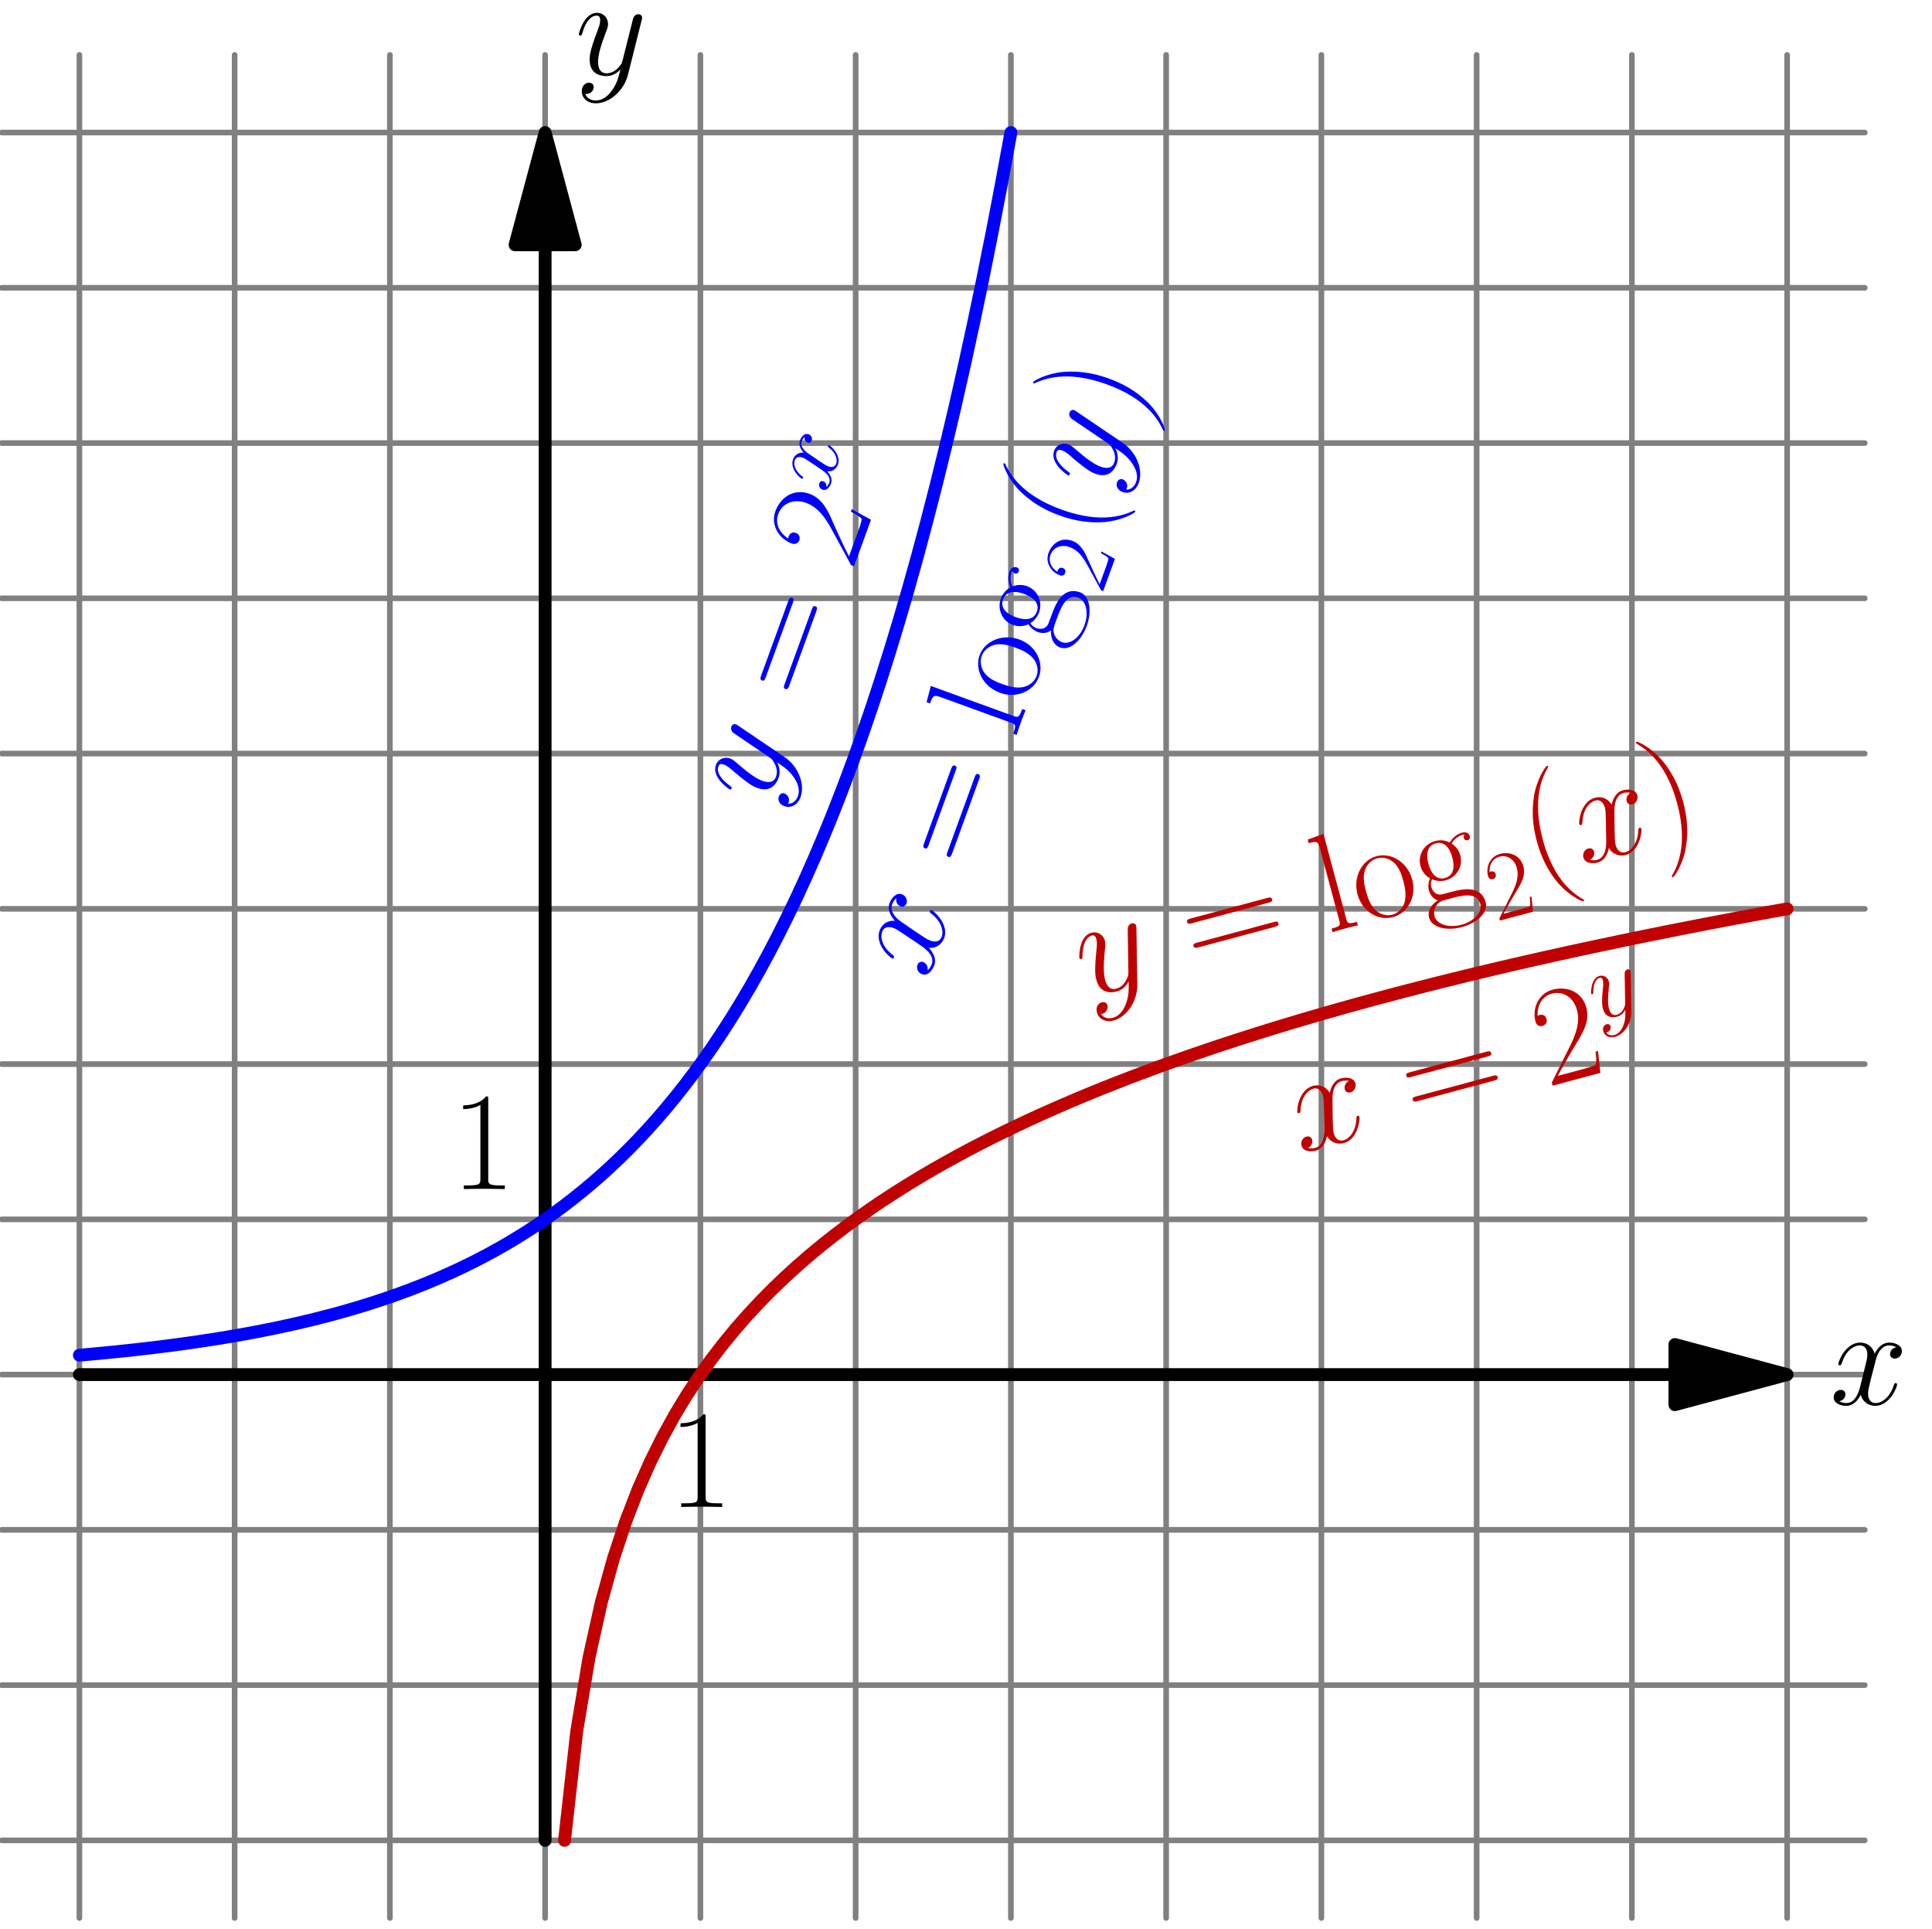 <?xml version='1.0' encoding='UTF-8'?>
<!-- This file was generated by dvisvgm 1.15.1 -->
<svg height='340.942pt' version='1.1' viewBox='56.621 54.06 341.433 340.942' width='341.433pt' xmlns='http://www.w3.org/2000/svg' xmlns:xlink='http://www.w3.org/1999/xlink'>
<defs>
<path d='M8.16 -7.024C7.609 -6.921 7.403 -6.507 7.403 -6.18C7.403 -5.767 7.73 -5.629 7.971 -5.629C8.487 -5.629 8.849 -6.077 8.849 -6.542C8.849 -7.265 8.022 -7.592 7.299 -7.592C6.249 -7.592 5.664 -6.559 5.509 -6.232C5.113 -7.523 4.046 -7.592 3.736 -7.592C1.98 -7.592 1.05 -5.337 1.05 -4.958C1.05 -4.889 1.119 -4.803 1.24 -4.803C1.377 -4.803 1.412 -4.906 1.446 -4.975C2.031 -6.886 3.185 -7.248 3.684 -7.248C4.459 -7.248 4.614 -6.525 4.614 -6.111C4.614 -5.733 4.51 -5.337 4.304 -4.51L3.719 -2.152C3.46 -1.119 2.961 -0.172 2.049 -0.172C1.963 -0.172 1.532 -0.172 1.171 -0.396C1.79 -0.516 1.928 -1.033 1.928 -1.24C1.928 -1.584 1.67 -1.79 1.343 -1.79C0.93 -1.79 0.482 -1.429 0.482 -0.878C0.482 -0.155 1.291 0.172 2.031 0.172C2.858 0.172 3.443 -0.482 3.805 -1.188C4.08 -0.172 4.941 0.172 5.578 0.172C7.334 0.172 8.263 -2.083 8.263 -2.462C8.263 -2.548 8.195 -2.617 8.091 -2.617C7.936 -2.617 7.919 -2.531 7.867 -2.393C7.403 -0.878 6.404 -0.172 5.629 -0.172C5.027 -0.172 4.7 -0.62 4.7 -1.326C4.7 -1.704 4.769 -1.98 5.044 -3.116L5.647 -5.457C5.905 -6.49 6.49 -7.248 7.282 -7.248C7.317 -7.248 7.799 -7.248 8.16 -7.024Z' id='g0-120'/>
<path d='M4.528 1.928C4.063 2.582 3.391 3.168 2.548 3.168C2.341 3.168 1.515 3.133 1.257 2.341C1.308 2.359 1.394 2.359 1.429 2.359C1.945 2.359 2.29 1.911 2.29 1.515S1.963 0.981 1.704 0.981C1.429 0.981 0.826 1.188 0.826 2.031C0.826 2.909 1.567 3.512 2.548 3.512C4.269 3.512 6.008 1.928 6.49 0.017L8.177 -6.697C8.195 -6.783 8.229 -6.886 8.229 -6.989C8.229 -7.248 8.022 -7.42 7.764 -7.42C7.609 -7.42 7.248 -7.351 7.11 -6.835L5.836 -1.773C5.75 -1.463 5.75 -1.429 5.612 -1.24C5.268 -0.757 4.7 -0.172 3.873 -0.172C2.909 -0.172 2.823 -1.119 2.823 -1.584C2.823 -2.565 3.288 -3.891 3.753 -5.13C3.942 -5.629 4.046 -5.87 4.046 -6.215C4.046 -6.938 3.529 -7.592 2.686 -7.592C1.102 -7.592 0.465 -5.096 0.465 -4.958C0.465 -4.889 0.534 -4.803 0.654 -4.803C0.809 -4.803 0.826 -4.872 0.895 -5.113C1.308 -6.559 1.963 -7.248 2.634 -7.248C2.789 -7.248 3.082 -7.248 3.082 -6.68C3.082 -6.232 2.892 -5.733 2.634 -5.079C1.79 -2.823 1.79 -2.255 1.79 -1.842C1.79 -0.207 2.961 0.172 3.822 0.172C4.321 0.172 4.941 0.017 5.543 -0.62L5.561 -0.603C5.302 0.413 5.13 1.085 4.528 1.928Z' id='g0-121'/>
<use id='g1-120' transform='scale(1.44)' xlink:href='#g0-120'/>
<use id='g1-121' transform='scale(1.44)' xlink:href='#g0-121'/>
<use id='g3-40' transform='scale(1.44)' xlink:href='#g2-40'/>
<use id='g3-41' transform='scale(1.44)' xlink:href='#g2-41'/>
<use id='g3-49' transform='scale(1.44)' xlink:href='#g2-49'/>
<use id='g3-50' transform='scale(1.44)' xlink:href='#g2-50'/>
<use id='g3-61' transform='scale(1.44)' xlink:href='#g2-61'/>
<use id='g3-103' transform='scale(1.44)' xlink:href='#g2-103'/>
<use id='g3-108' transform='scale(1.44)' xlink:href='#g2-108'/>
<use id='g3-111' transform='scale(1.44)' xlink:href='#g2-111'/>
<path d='M5.268 4.201C5.268 4.183 5.268 4.149 5.216 4.097C4.424 3.288 2.307 1.085 2.307 -4.287S4.39 -11.844 5.233 -12.705C5.233 -12.722 5.268 -12.757 5.268 -12.808S5.216 -12.894 5.147 -12.894C4.958 -12.894 3.495 -11.62 2.651 -9.727C1.79 -7.816 1.549 -5.957 1.549 -4.304C1.549 -3.064 1.67 -0.964 2.703 1.257C3.529 3.047 4.941 4.304 5.147 4.304C5.233 4.304 5.268 4.269 5.268 4.201Z' id='g2-40'/>
<path d='M4.528 -4.287C4.528 -5.526 4.407 -7.626 3.374 -9.847C2.548 -11.638 1.136 -12.894 0.93 -12.894C0.878 -12.894 0.809 -12.877 0.809 -12.791C0.809 -12.757 0.826 -12.739 0.844 -12.705C1.67 -11.844 3.77 -9.658 3.77 -4.304C3.77 1.067 1.687 3.254 0.844 4.114C0.826 4.149 0.809 4.166 0.809 4.201C0.809 4.287 0.878 4.304 0.93 4.304C1.119 4.304 2.582 3.03 3.426 1.136C4.287 -0.775 4.528 -2.634 4.528 -4.287Z' id='g2-41'/>
<path d='M4.579 -11.001C4.579 -11.362 4.562 -11.379 4.321 -11.379C3.65 -10.57 2.634 -10.312 1.67 -10.278C1.618 -10.278 1.532 -10.278 1.515 -10.243S1.498 -10.174 1.498 -9.813C2.031 -9.813 2.927 -9.916 3.615 -10.329V-1.257C3.615 -0.654 3.581 -0.448 2.1 -0.448H1.584V0C2.41 -0.017 3.271 -0.034 4.097 -0.034S5.784 -0.017 6.611 0V-0.448H6.094C4.614 -0.448 4.579 -0.637 4.579 -1.257V-11.001Z' id='g2-49'/>
<path d='M7.179 -2.668H6.869C6.697 -1.446 6.559 -1.24 6.49 -1.136C6.404 -0.998 5.165 -0.998 4.924 -0.998H1.618C2.238 -1.67 3.443 -2.892 4.906 -4.304C5.957 -5.302 7.179 -6.473 7.179 -8.177C7.179 -10.209 5.561 -11.379 3.753 -11.379C1.859 -11.379 0.706 -9.71 0.706 -8.16C0.706 -7.489 1.205 -7.403 1.412 -7.403C1.584 -7.403 2.1 -7.506 2.1 -8.108C2.1 -8.642 1.653 -8.797 1.412 -8.797C1.308 -8.797 1.205 -8.78 1.136 -8.745C1.463 -10.209 2.462 -10.932 3.512 -10.932C5.01 -10.932 5.991 -9.744 5.991 -8.177C5.991 -6.68 5.113 -5.388 4.132 -4.269L0.706 -0.396V0H6.766L7.179 -2.668Z' id='g2-50'/>
<path d='M11.069 -5.526C11.328 -5.526 11.586 -5.526 11.586 -5.819C11.586 -6.129 11.293 -6.129 11.001 -6.129H1.377C1.085 -6.129 0.792 -6.129 0.792 -5.819C0.792 -5.526 1.05 -5.526 1.308 -5.526H11.069ZM11.001 -2.462C11.293 -2.462 11.586 -2.462 11.586 -2.772C11.586 -3.064 11.328 -3.064 11.069 -3.064H1.308C1.05 -3.064 0.792 -3.064 0.792 -2.772C0.792 -2.462 1.085 -2.462 1.377 -2.462H11.001Z' id='g2-61'/>
<path d='M1.911 -3.099C2.238 -2.841 2.806 -2.548 3.495 -2.548C4.855 -2.548 6.025 -3.615 6.025 -5.044C6.025 -5.492 5.888 -6.18 5.371 -6.714C5.853 -7.23 6.559 -7.403 6.955 -7.403C7.024 -7.403 7.127 -7.403 7.213 -7.351C7.144 -7.334 6.989 -7.265 6.989 -6.989C6.989 -6.766 7.144 -6.611 7.368 -6.611C7.626 -6.611 7.764 -6.783 7.764 -7.007C7.764 -7.334 7.506 -7.678 6.955 -7.678C6.266 -7.678 5.664 -7.351 5.182 -6.903C4.665 -7.368 4.046 -7.54 3.495 -7.54C2.135 -7.54 0.964 -6.473 0.964 -5.044C0.964 -4.063 1.532 -3.443 1.704 -3.271C1.188 -2.668 1.188 -1.963 1.188 -1.876C1.188 -1.429 1.36 -0.775 1.945 -0.413C1.05 -0.189 0.344 0.499 0.344 1.36C0.344 2.6 1.98 3.512 3.942 3.512C5.836 3.512 7.54 2.634 7.54 1.343C7.54 -0.998 4.992 -0.998 3.667 -0.998C3.271 -0.998 2.565 -0.998 2.479 -1.016C1.945 -1.102 1.584 -1.584 1.584 -2.186C1.584 -2.341 1.584 -2.72 1.911 -3.099ZM3.495 -2.841C1.98 -2.841 1.98 -4.7 1.98 -5.044S1.98 -7.248 3.495 -7.248S5.01 -5.388 5.01 -5.044S5.01 -2.841 3.495 -2.841ZM3.942 3.219C2.221 3.219 1.033 2.307 1.033 1.36C1.033 0.826 1.326 0.327 1.704 0.052C2.135 -0.241 2.307 -0.241 3.478 -0.241C4.889 -0.241 6.852 -0.241 6.852 1.36C6.852 2.307 5.664 3.219 3.942 3.219Z' id='g2-103'/>
<path d='M2.634 -11.947L0.585 -11.758V-11.31C1.601 -11.31 1.756 -11.207 1.756 -10.381V-1.188C1.756 -0.534 1.687 -0.448 0.585 -0.448V0C0.998 -0.034 1.756 -0.034 2.186 -0.034C2.634 -0.034 3.391 -0.034 3.805 0V-0.448C2.703 -0.448 2.634 -0.516 2.634 -1.188V-11.947Z' id='g2-108'/>
<path d='M7.42 -3.684C7.42 -5.888 5.819 -7.609 3.942 -7.609S0.465 -5.888 0.465 -3.684C0.465 -1.515 2.066 0.138 3.942 0.138S7.42 -1.515 7.42 -3.684ZM3.942 -0.172C3.133 -0.172 2.445 -0.654 2.049 -1.326C1.618 -2.1 1.567 -3.064 1.567 -3.822C1.567 -4.545 1.601 -5.44 2.049 -6.215C2.393 -6.783 3.064 -7.334 3.942 -7.334C4.717 -7.334 5.371 -6.903 5.784 -6.301C6.318 -5.492 6.318 -4.356 6.318 -3.822C6.318 -3.15 6.284 -2.118 5.819 -1.291C5.337 -0.499 4.597 -0.172 3.942 -0.172Z' id='g2-111'/>
</defs>
<g id='page1'>
<g transform='matrix(0.996 0 0 0.996 152.961 296.975)'>
<path d='M -82.64 96.414L -82.64 -234.148' fill='none' stroke='#808080' stroke-linecap='round' stroke-linejoin='round' stroke-miterlimit='10.037' stroke-width='1'/>
</g>
<g transform='matrix(0.996 0 0 0.996 152.961 296.975)'>
<path d='M -55.094 96.414L -55.094 -234.148' fill='none' stroke='#808080' stroke-linecap='round' stroke-linejoin='round' stroke-miterlimit='10.037' stroke-width='1'/>
</g>
<g transform='matrix(0.996 0 0 0.996 152.961 296.975)'>
<path d='M -27.547 96.414L -27.547 -234.148' fill='none' stroke='#808080' stroke-linecap='round' stroke-linejoin='round' stroke-miterlimit='10.037' stroke-width='1'/>
</g>
<g transform='matrix(0.996 0 0 0.996 152.961 296.975)'>
<path d='M 0 96.414L 0 -234.148' fill='none' stroke='#808080' stroke-linecap='round' stroke-linejoin='round' stroke-miterlimit='10.037' stroke-width='1'/>
</g>
<g transform='matrix(0.996 0 0 0.996 152.961 296.975)'>
<path d='M 27.547 96.414L 27.547 -234.148' fill='none' stroke='#808080' stroke-linecap='round' stroke-linejoin='round' stroke-miterlimit='10.037' stroke-width='1'/>
</g>
<g transform='matrix(0.996 0 0 0.996 152.961 296.975)'>
<path d='M 55.094 96.414L 55.094 -234.148' fill='none' stroke='#808080' stroke-linecap='round' stroke-linejoin='round' stroke-miterlimit='10.037' stroke-width='1'/>
</g>
<g transform='matrix(0.996 0 0 0.996 152.961 296.975)'>
<path d='M 82.64 96.414L 82.64 -234.148' fill='none' stroke='#808080' stroke-linecap='round' stroke-linejoin='round' stroke-miterlimit='10.037' stroke-width='1'/>
</g>
<g transform='matrix(0.996 0 0 0.996 152.961 296.975)'>
<path d='M 110.187 96.414L 110.187 -234.148' fill='none' stroke='#808080' stroke-linecap='round' stroke-linejoin='round' stroke-miterlimit='10.037' stroke-width='1'/>
</g>
<g transform='matrix(0.996 0 0 0.996 152.961 296.975)'>
<path d='M 137.734 96.414L 137.734 -234.148' fill='none' stroke='#808080' stroke-linecap='round' stroke-linejoin='round' stroke-miterlimit='10.037' stroke-width='1'/>
</g>
<g transform='matrix(0.996 0 0 0.996 152.961 296.975)'>
<path d='M 165.281 96.414L 165.281 -234.148' fill='none' stroke='#808080' stroke-linecap='round' stroke-linejoin='round' stroke-miterlimit='10.037' stroke-width='1'/>
</g>
<g transform='matrix(0.996 0 0 0.996 152.961 296.975)'>
<path d='M 192.828 96.414L 192.828 -234.148' fill='none' stroke='#808080' stroke-linecap='round' stroke-linejoin='round' stroke-miterlimit='10.037' stroke-width='1'/>
</g>
<g transform='matrix(0.996 0 0 0.996 152.961 296.975)'>
<path d='M 220.374 96.414L 220.374 -234.148' fill='none' stroke='#808080' stroke-linecap='round' stroke-linejoin='round' stroke-miterlimit='10.037' stroke-width='1'/>
</g>
<g transform='matrix(0.996 0 0 0.996 152.961 296.975)'>
<path d='M -96.414 82.64L 234.148 82.64' fill='none' stroke='#808080' stroke-linecap='round' stroke-linejoin='round' stroke-miterlimit='10.037' stroke-width='1'/>
</g>
<g transform='matrix(0.996 0 0 0.996 152.961 296.975)'>
<path d='M -96.414 55.094L 234.148 55.094' fill='none' stroke='#808080' stroke-linecap='round' stroke-linejoin='round' stroke-miterlimit='10.037' stroke-width='1'/>
</g>
<g transform='matrix(0.996 0 0 0.996 152.961 296.975)'>
<path d='M -96.414 27.547L 234.148 27.547' fill='none' stroke='#808080' stroke-linecap='round' stroke-linejoin='round' stroke-miterlimit='10.037' stroke-width='1'/>
</g>
<g transform='matrix(0.996 0 0 0.996 152.961 296.975)'>
<path d='M -96.414 -0L 234.148 0' fill='none' stroke='#808080' stroke-linecap='round' stroke-linejoin='round' stroke-miterlimit='10.037' stroke-width='1'/>
</g>
<g transform='matrix(0.996 0 0 0.996 152.961 296.975)'>
<path d='M -96.414 -27.547L 234.148 -27.547' fill='none' stroke='#808080' stroke-linecap='round' stroke-linejoin='round' stroke-miterlimit='10.037' stroke-width='1'/>
</g>
<g transform='matrix(0.996 0 0 0.996 152.961 296.975)'>
<path d='M -96.414 -55.094L 234.148 -55.094' fill='none' stroke='#808080' stroke-linecap='round' stroke-linejoin='round' stroke-miterlimit='10.037' stroke-width='1'/>
</g>
<g transform='matrix(0.996 0 0 0.996 152.961 296.975)'>
<path d='M -96.414 -82.64L 234.148 -82.64' fill='none' stroke='#808080' stroke-linecap='round' stroke-linejoin='round' stroke-miterlimit='10.037' stroke-width='1'/>
</g>
<g transform='matrix(0.996 0 0 0.996 152.961 296.975)'>
<path d='M -96.414 -110.187L 234.148 -110.187' fill='none' stroke='#808080' stroke-linecap='round' stroke-linejoin='round' stroke-miterlimit='10.037' stroke-width='1'/>
</g>
<g transform='matrix(0.996 0 0 0.996 152.961 296.975)'>
<path d='M -96.414 -137.734L 234.148 -137.734' fill='none' stroke='#808080' stroke-linecap='round' stroke-linejoin='round' stroke-miterlimit='10.037' stroke-width='1'/>
</g>
<g transform='matrix(0.996 0 0 0.996 152.961 296.975)'>
<path d='M -96.414 -165.281L 234.148 -165.281' fill='none' stroke='#808080' stroke-linecap='round' stroke-linejoin='round' stroke-miterlimit='10.037' stroke-width='1'/>
</g>
<g transform='matrix(0.996 0 0 0.996 152.961 296.975)'>
<path d='M -96.414 -192.828L 234.148 -192.828' fill='none' stroke='#808080' stroke-linecap='round' stroke-linejoin='round' stroke-miterlimit='10.037' stroke-width='1'/>
</g>
<g transform='matrix(0.996 0 0 0.996 152.961 296.975)'>
<path d='M -96.414 -220.374L 234.148 -220.374' fill='none' stroke='#808080' stroke-linecap='round' stroke-linejoin='round' stroke-miterlimit='10.037' stroke-width='1'/>
</g>
<g transform='matrix(0.996 0 0 0.996 152.961 296.975)'>
<path d='M 200.458 0L -82.64 -0' fill='none' stroke='#000000' stroke-linecap='round' stroke-linejoin='round' stroke-miterlimit='10.037' stroke-width='2.276'/>
</g>
<g transform='matrix(0.996 0 0 0.996 152.961 296.975)'>
<path d='M 220.374 0L 200.458 -5.337L 200.458 5.337L 220.374 0Z' fill='#000000'/>
</g>
<g transform='matrix(0.996 0 0 0.996 152.961 296.975)'>
<path d='M 220.374 0L 200.458 -5.337L 200.458 5.337L 220.374 0Z' fill='none' stroke='#000000' stroke-linecap='round' stroke-linejoin='round' stroke-miterlimit='10.037' stroke-width='2.276'/>
</g><use x='379.988' xlink:href='#g1-120' y='302.252'/>

<g transform='matrix(0.996 0 0 0.996 152.961 296.975)'>
<path d='M 0 -200.458L 0 82.64' fill='none' stroke='#000000' stroke-linecap='round' stroke-linejoin='round' stroke-miterlimit='10.037' stroke-width='2.276'/>
</g>
<g transform='matrix(0.996 0 0 0.996 152.961 296.975)'>
<path d='M 0 -220.374L -5.337 -200.458L 5.337 -200.458L 0 -220.374Z' fill='#000000'/>
</g>
<g transform='matrix(0.996 0 0 0.996 152.961 296.975)'>
<path d='M 0 -220.374L -5.337 -200.458L 5.337 -200.458L 0 -220.374Z' fill='none' stroke='#000000' stroke-linecap='round' stroke-linejoin='round' stroke-miterlimit='10.037' stroke-width='2.276'/>
</g><use x='158.249' xlink:href='#g1-121' y='67.261'/>
<use x='174.725' xlink:href='#g3-49' y='320.365'/>
<use x='136.314' xlink:href='#g3-49' y='264.188'/>

<g transform='matrix(0.996 0 0 0.996 152.961 296.975)'>
<path d='M -82.64 -3.443L -80.988 -3.59L -79.335 -3.742L -77.682 -3.901L -76.029 -4.067L -74.376 -4.239L -72.724 -4.419L -71.071 -4.607L -69.418 -4.803L -67.765 -5.007L -66.112 -5.219L -64.46 -5.441L -62.807 -5.672L -61.154 -5.913L -59.501 -6.164L -57.848 -6.426L -56.196 -6.698L -54.543 -6.983L -52.89 -7.279L -51.237 -7.588L -49.584 -7.911L -47.931 -8.247L -46.279 -8.597L -44.626 -8.962L -42.973 -9.343L -41.32 -9.739L -39.667 -10.153L -38.015 -10.584L -36.362 -11.034L -34.709 -11.502L -33.056 -11.99L -31.403 -12.5L -29.75 -13.03L -28.098 -13.584L -26.445 -14.161L -24.792 -14.762L -23.139 -15.389L -21.486 -16.042L -19.834 -16.724L -18.181 -17.434L -16.528 -18.174L -14.875 -18.946L -13.223 -19.75L -11.57 -20.589L -9.917 -21.463L -8.264 -22.375L -6.611 -23.325L -4.958 -24.316L -3.306 -25.348L -1.653 -26.425L 0 -27.547L 1.653 -28.717L 3.306 -29.936L 4.958 -31.207L 6.611 -32.533L 8.264 -33.914L 9.917 -35.354L 11.57 -36.856L 13.223 -38.421L 14.875 -40.052L 16.528 -41.753L 18.181 -43.526L 19.834 -45.375L 21.486 -47.301L 23.139 -49.31L 24.792 -51.404L 26.445 -53.587L 28.098 -55.863L 29.75 -58.235L 31.403 -60.708L 33.056 -63.286L 34.709 -65.973L 36.362 -68.775L 38.015 -71.696L 39.667 -74.74L 41.32 -77.914L 42.973 -81.223L 44.626 -84.672L 46.279 -88.268L 47.931 -92.016L 49.584 -95.924L 51.237 -99.997L 52.89 -104.243L 54.543 -108.67L 56.196 -113.285L 57.848 -118.096L 59.501 -123.111L 61.154 -128.339L 62.807 -133.789L 64.46 -139.47L 66.112 -145.393L 67.765 -151.567L 69.418 -158.004L 71.071 -164.713L 72.724 -171.708L 74.376 -179L 76.029 -186.601L 77.682 -194.525L 79.335 -202.786L 80.988 -211.397L 82.64 -220.374' fill='none' stroke='#0000ff' stroke-linecap='round' stroke-linejoin='round' stroke-miterlimit='10.037' stroke-width='2.276'/>
</g>
<g transform='matrix(0.996 0 0 0.996 152.961 296.975)'>
<path d='M 3.443 82.64L 5.613 63.223L 7.782 50.236L 9.951 40.464L 12.121 32.627L 14.29 26.084L 16.459 20.467L 18.628 15.547L 20.798 11.169L 22.967 7.226L 25.137 3.639L 27.306 0.349L 29.475 -2.689L 31.644 -5.511L 33.814 -8.146L 35.983 -10.617L 38.152 -12.944L 40.322 -15.142L 42.491 -17.224L 44.66 -19.203L 46.83 -21.088L 48.999 -22.888L 51.168 -24.609L 53.337 -26.259L 55.507 -27.844L 57.676 -29.367L 59.845 -30.835L 62.015 -32.25L 64.184 -33.616L 66.353 -34.937L 68.523 -36.216L 70.692 -37.454L 72.861 -38.656L 75.031 -39.822L 77.2 -40.954L 79.369 -42.056L 81.538 -43.127L 83.708 -44.171L 85.877 -45.188L 88.046 -46.179L 90.216 -47.146L 92.385 -48.09L 94.554 -49.013L 96.724 -49.914L 98.893 -50.796L 101.062 -51.658L 103.232 -52.502L 105.401 -53.329L 107.57 -54.138L 109.74 -54.932L 111.909 -55.71L 114.078 -56.473L 116.248 -57.221L 118.417 -57.956L 120.586 -58.678L 122.755 -59.386L 124.925 -60.082L 127.094 -60.767L 129.263 -61.439L 131.433 -62.101L 133.602 -62.751L 135.771 -63.391L 137.941 -64.021L 140.11 -64.641L 142.279 -65.252L 144.449 -65.853L 146.618 -66.446L 148.787 -67.029L 150.956 -67.605L 153.126 -68.172L 155.295 -68.731L 157.464 -69.282L 159.634 -69.826L 161.803 -70.362L 163.972 -70.892L 166.142 -71.414L 168.311 -71.93L 170.48 -72.438L 172.65 -72.941L 174.819 -73.437L 176.988 -73.927L 179.158 -74.411L 181.327 -74.89L 183.496 -75.362L 185.665 -75.829L 187.835 -76.291L 190.004 -76.747L 192.173 -77.199L 194.343 -77.645L 196.512 -78.086L 198.681 -78.522L 200.851 -78.954L 203.02 -79.381L 205.189 -79.803L 207.359 -80.221L 209.528 -80.635L 211.697 -81.044L 213.866 -81.449L 216.036 -81.85L 218.205 -82.247L 220.374 -82.64' fill='none' stroke='#c00000' stroke-linecap='round' stroke-linejoin='round' stroke-miterlimit='10.037' stroke-width='2.276'/>
</g><g fill='#0000ff' transform='matrix(0.342 -0.94 0.94 0.342 -37.602 310.01)'>
<use x='185.016' xlink:href='#g1-121' y='177.037'/>
<use x='204.58' xlink:href='#g3-61' y='177.037'/>
<use x='229.241' xlink:href='#g3-50' y='177.037'/>
<use x='240.567' xlink:href='#g0-120' y='168.042'/>
</g>
<g fill='#0000ff' transform='matrix(0.342 -0.94 0.94 0.342 -34.175 325.474)'>
<use x='179.287' xlink:href='#g1-120' y='205.708'/>
<use x='199.912' xlink:href='#g3-61' y='205.708'/>
<use x='224.574' xlink:href='#g3-108' y='205.708'/>
<use x='230.738' xlink:href='#g3-111' y='205.708'/>
<use x='242.064' xlink:href='#g3-103' y='205.708'/>
<use x='253.821' xlink:href='#g2-50' y='211.39'/>
<use x='262.214' xlink:href='#g3-40' y='205.708'/>
<use x='270.959' xlink:href='#g1-121' y='205.708'/>
<use x='283.638' xlink:href='#g3-41' y='205.708'/>
</g>
<g fill='#bf0000' transform='matrix(0.966 -0.259 0.259 0.966 -48.533 82.796)'>
<use x='248.704' xlink:href='#g1-121' y='219.545'/>
<use x='268.269' xlink:href='#g3-61' y='219.545'/>
<use x='292.93' xlink:href='#g3-108' y='219.545'/>
<use x='299.095' xlink:href='#g3-111' y='219.545'/>
<use x='310.42' xlink:href='#g3-103' y='219.545'/>
<use x='322.177' xlink:href='#g2-50' y='225.227'/>
<use x='330.571' xlink:href='#g3-40' y='219.545'/>
<use x='339.316' xlink:href='#g1-120' y='219.545'/>
<use x='353.056' xlink:href='#g3-41' y='219.545'/>
</g>
<g fill='#bf0000' transform='matrix(0.966 -0.259 0.259 0.966 -51.654 84.599)'>
<use x='281.498' xlink:href='#g1-120' y='254.883'/>
<use x='302.124' xlink:href='#g3-61' y='254.883'/>
<use x='326.785' xlink:href='#g3-50' y='254.883'/>
<use x='338.11' xlink:href='#g0-121' y='245.888'/>
</g>
</g>
</svg>
